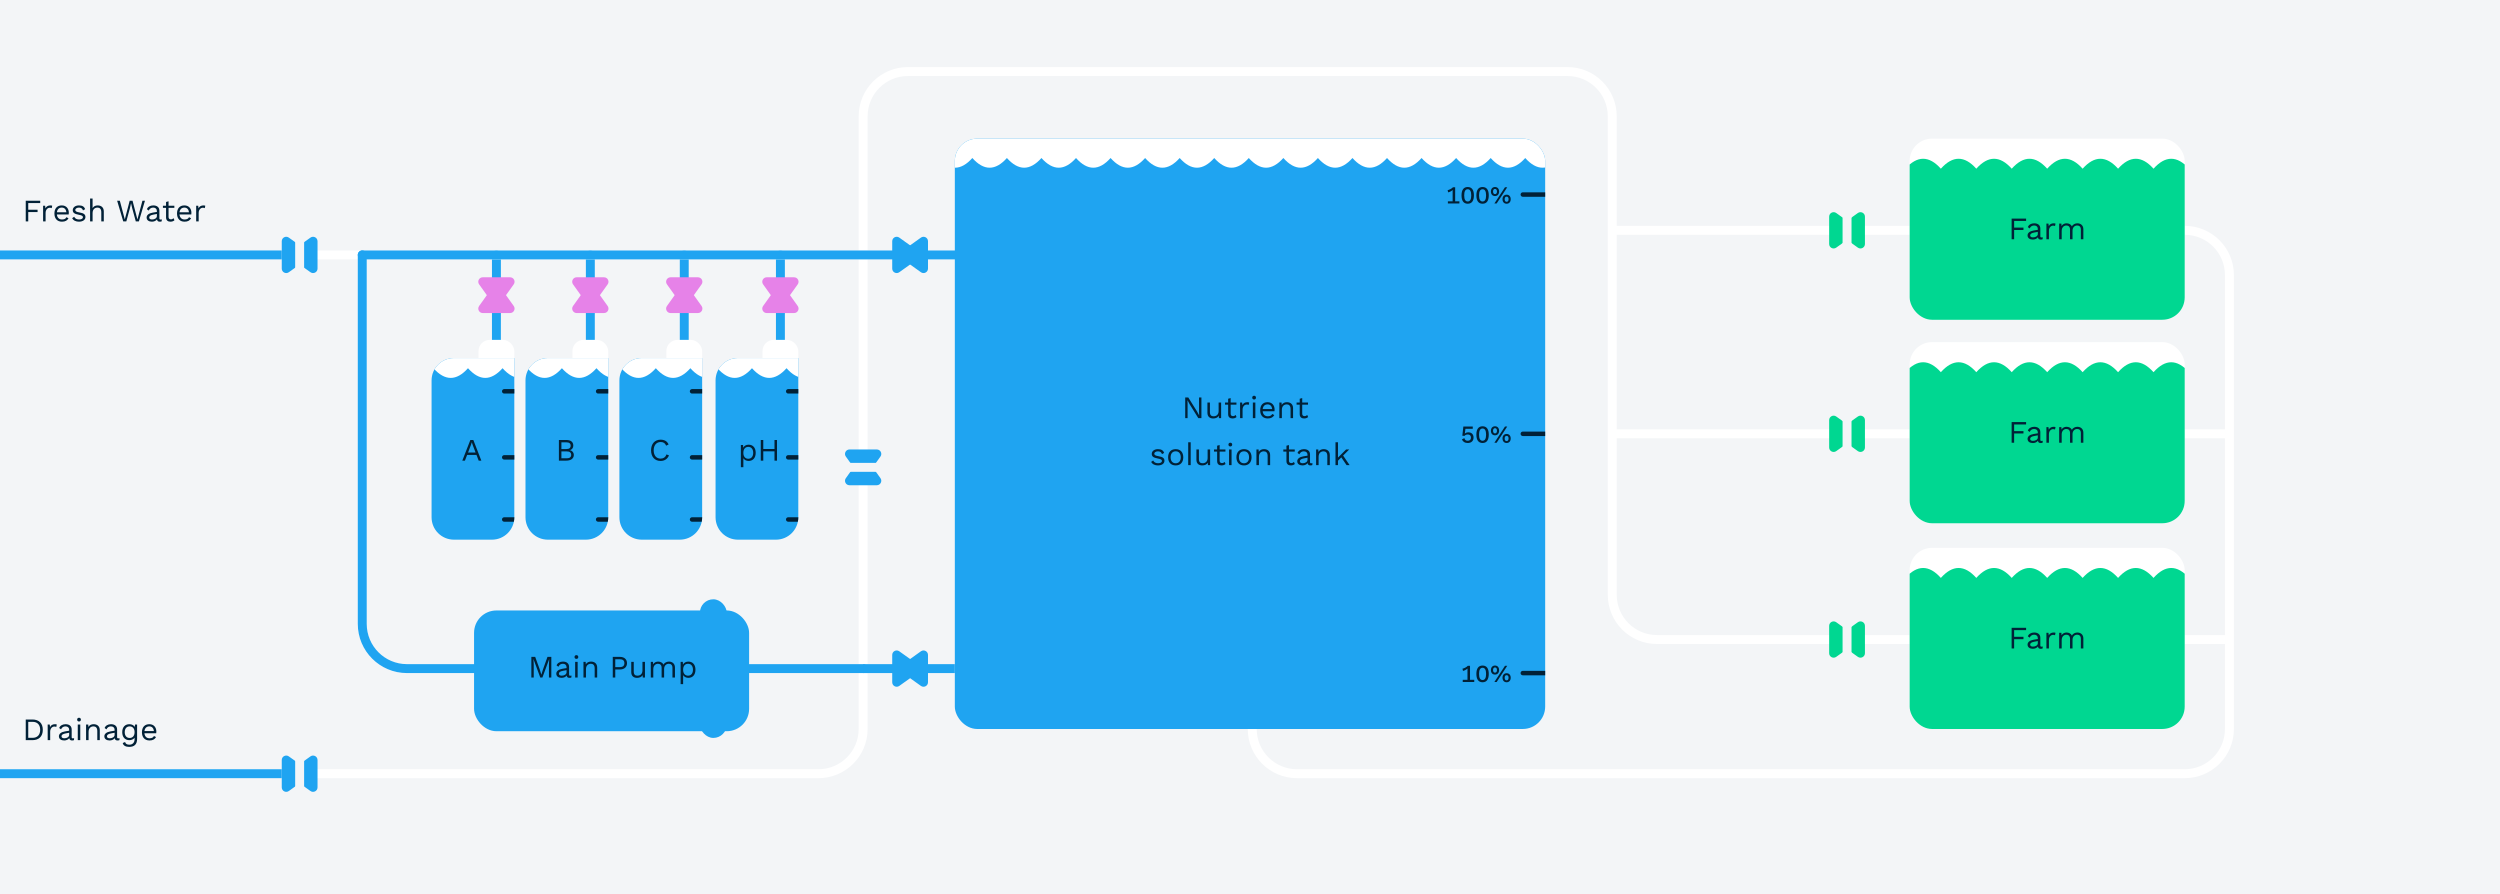 <svg width="1118" height="400" viewBox="0 0 1118 400" fill="none" xmlns="http://www.w3.org/2000/svg">
<rect x="0" y="0" width="1118" height="400" fill="#808080" stroke="none"/>
<g clip-path="url(#clip0_1347_12918)">
<rect width="1118" height="400" fill="#F3F5F7"/>
<path d="M560 326V326C560 337.046 568.954 346 580 346L977 346C988.046 346 997 337.046 997 326L997 286M977 103V103C988.046 103 997 111.954 997 123L997 194M997 194L977 194M997 194L997 286M997 286L977 286" stroke="white" stroke-width="4" stroke-linecap="round" stroke-linejoin="round"/>
<path d="M349 114L349 158" stroke="white" stroke-width="4" stroke-linecap="round" stroke-linejoin="round"/>
<path d="M306 114L306 158" stroke="white" stroke-width="4" stroke-linecap="round" stroke-linejoin="round"/>
<path d="M264 114L264 158" stroke="white" stroke-width="4" stroke-linecap="round" stroke-linejoin="round"/>
<path d="M222 114L222 158" stroke="white" stroke-width="4" stroke-linecap="round" stroke-linejoin="round"/>
<path d="M349 152L349 133" stroke="#1FA4F1" stroke-width="4" stroke-linecap="round" stroke-linejoin="round"/>
<path d="M306 152L306 133" stroke="#1FA4F1" stroke-width="4" stroke-linecap="round" stroke-linejoin="round"/>
<path d="M264 152L264 133" stroke="#1FA4F1" stroke-width="4" stroke-linecap="round" stroke-linejoin="round"/>
<path d="M222 152L222 133" stroke="#1FA4F1" stroke-width="4" stroke-linecap="round" stroke-linejoin="round"/>
<path d="M349 114L349 133" stroke="#1FA4F1" stroke-width="4" stroke-linecap="round" stroke-linejoin="round"/>
<path d="M306 114L306 133" stroke="#1FA4F1" stroke-width="4" stroke-linecap="round" stroke-linejoin="round"/>
<path d="M264 114L264 133" stroke="#1FA4F1" stroke-width="4" stroke-linecap="round" stroke-linejoin="round"/>
<path d="M222 114L222 133" stroke="#1FA4F1" stroke-width="4" stroke-linecap="round" stroke-linejoin="round"/>
<rect x="341" y="152" width="16" height="14" rx="5" fill="white"/>
<g clip-path="url(#clip1_1347_12918)">
<path d="M320 170.123C320 164.6 324.477 160.123 330 160.123H357V231.342C357 236.865 352.523 241.342 347 241.342H330C324.477 241.342 320 236.865 320 231.342V170.123Z" fill="#1FA4F1"/>
<path d="M583.546 164.667C588.697 170.444 593.849 170.444 599 164.667L599 130L289.925 130L289.925 164.667C295.076 170.444 300.227 170.444 305.379 164.667C310.53 170.444 315.681 170.444 320.832 164.667C325.984 170.444 331.135 170.444 336.286 164.667C341.437 170.444 346.589 170.444 351.74 164.667C356.891 170.444 362.042 170.444 367.194 164.667C372.345 170.444 377.496 170.444 382.647 164.667C387.799 170.444 392.95 170.444 398.101 164.667C403.252 170.444 408.404 170.444 413.555 164.667C418.706 170.444 423.857 170.444 429.009 164.667C434.16 170.444 439.311 170.444 444.462 164.667C449.614 170.444 454.765 170.444 459.916 164.667C465.067 170.444 470.219 170.444 475.37 164.667C480.521 170.444 485.672 170.444 490.824 164.667C495.975 170.444 501.126 170.444 506.277 164.667C511.429 170.444 516.58 170.444 521.731 164.667C526.882 170.444 532.034 170.444 537.185 164.667C542.336 170.444 547.487 170.444 552.639 164.667C557.79 170.444 562.941 170.444 568.092 164.667C573.244 170.444 578.395 170.444 583.546 164.667Z" fill="white"/>
<path d="M352.488 203.527C351.936 203.527 351.488 203.975 351.488 204.527C351.488 205.08 351.936 205.527 352.488 205.527L352.488 203.527ZM352.488 205.527L357 205.527L357 203.527L352.488 203.527L352.488 205.527Z" fill="#012137"/>
<path d="M352.488 174C351.936 174 351.488 174.448 351.488 175C351.488 175.552 351.936 176 352.488 176L352.488 174ZM352.488 176L357 176L357 174L352.488 174L352.488 176Z" fill="#012137"/>
<path d="M352.488 231.316C351.936 231.316 351.488 231.764 351.488 232.316C351.488 232.869 351.936 233.316 352.488 233.316L352.488 231.316ZM352.488 233.316L357 233.316L357 231.316L352.488 231.316L352.488 233.316Z" fill="#012137"/>
</g>
<rect x="298" y="152" width="16" height="14" rx="5" fill="white"/>
<g clip-path="url(#clip2_1347_12918)">
<path d="M277 170.123C277 164.6 281.477 160.123 287 160.123H314V231.342C314 236.865 309.523 241.342 304 241.342H287C281.477 241.342 277 236.865 277 231.342V170.123Z" fill="#1FA4F1"/>
<path d="M540.546 164.667C545.697 170.444 550.849 170.444 556 164.667L556 130L246.925 130L246.925 164.667C252.076 170.444 257.227 170.444 262.379 164.667C267.53 170.444 272.681 170.444 277.832 164.667C282.984 170.444 288.135 170.444 293.286 164.667C298.437 170.444 303.589 170.444 308.74 164.667C313.891 170.444 319.042 170.444 324.194 164.667C329.345 170.444 334.496 170.444 339.647 164.667C344.799 170.444 349.95 170.444 355.101 164.667C360.252 170.444 365.404 170.444 370.555 164.667C375.706 170.444 380.857 170.444 386.009 164.667C391.16 170.444 396.311 170.444 401.462 164.667C406.614 170.444 411.765 170.444 416.916 164.667C422.067 170.444 427.219 170.444 432.37 164.667C437.521 170.444 442.672 170.444 447.824 164.667C452.975 170.444 458.126 170.444 463.277 164.667C468.429 170.444 473.58 170.444 478.731 164.667C483.882 170.444 489.034 170.444 494.185 164.667C499.336 170.444 504.487 170.444 509.639 164.667C514.79 170.444 519.941 170.444 525.092 164.667C530.244 170.444 535.395 170.444 540.546 164.667Z" fill="white"/>
<path d="M309.488 203.527C308.936 203.527 308.488 203.975 308.488 204.527C308.488 205.08 308.936 205.527 309.488 205.527L309.488 203.527ZM309.488 205.527L314 205.527L314 203.527L309.488 203.527L309.488 205.527Z" fill="#012137"/>
<path d="M309.488 174C308.936 174 308.488 174.448 308.488 175C308.488 175.552 308.936 176 309.488 176L309.488 174ZM309.488 176L314 176L314 174L309.488 174L309.488 176Z" fill="#012137"/>
<path d="M309.488 231.316C308.936 231.316 308.488 231.764 308.488 232.316C308.488 232.869 308.936 233.316 309.488 233.316L309.488 231.316ZM309.488 233.316L314 233.316L314 231.316L309.488 231.316L309.488 233.316Z" fill="#012137"/>
</g>
<rect x="256" y="152" width="16" height="14" rx="5" fill="white"/>
<g clip-path="url(#clip3_1347_12918)">
<path d="M235 170.123C235 164.6 239.477 160.123 245 160.123H272V231.342C272 236.865 267.523 241.342 262 241.342H245C239.477 241.342 235 236.865 235 231.342V170.123Z" fill="#1FA4F1"/>
<path d="M498.546 164.667C503.697 170.444 508.849 170.444 514 164.667L514 130L204.925 130L204.925 164.667C210.076 170.444 215.227 170.444 220.379 164.667C225.53 170.444 230.681 170.444 235.832 164.667C240.984 170.444 246.135 170.444 251.286 164.667C256.437 170.444 261.589 170.444 266.74 164.667C271.891 170.444 277.042 170.444 282.194 164.667C287.345 170.444 292.496 170.444 297.647 164.667C302.799 170.444 307.95 170.444 313.101 164.667C318.252 170.444 323.404 170.444 328.555 164.667C333.706 170.444 338.857 170.444 344.009 164.667C349.16 170.444 354.311 170.444 359.462 164.667C364.614 170.444 369.765 170.444 374.916 164.667C380.067 170.444 385.219 170.444 390.37 164.667C395.521 170.444 400.672 170.444 405.824 164.667C410.975 170.444 416.126 170.444 421.277 164.667C426.429 170.444 431.58 170.444 436.731 164.667C441.882 170.444 447.034 170.444 452.185 164.667C457.336 170.444 462.487 170.444 467.639 164.667C472.79 170.444 477.941 170.444 483.092 164.667C488.244 170.444 493.395 170.444 498.546 164.667Z" fill="white"/>
<path d="M267.488 203.527C266.936 203.527 266.488 203.975 266.488 204.527C266.488 205.08 266.936 205.527 267.488 205.527L267.488 203.527ZM267.488 205.527L272 205.527L272 203.527L267.488 203.527L267.488 205.527Z" fill="#012137"/>
<path d="M267.488 174C266.936 174 266.488 174.448 266.488 175C266.488 175.552 266.936 176 267.488 176L267.488 174ZM267.488 176L272 176L272 174L267.488 174L267.488 176Z" fill="#012137"/>
<path d="M267.488 231.316C266.936 231.316 266.488 231.764 266.488 232.316C266.488 232.869 266.936 233.316 267.488 233.316L267.488 231.316ZM267.488 233.316L272 233.316L272 231.316L267.488 231.316L267.488 233.316Z" fill="#012137"/>
</g>
<rect x="214" y="152" width="16" height="14" rx="5" fill="white"/>
<g clip-path="url(#clip4_1347_12918)">
<path d="M193 170.123C193 164.6 197.477 160.123 203 160.123H230V231.342C230 236.865 225.523 241.342 220 241.342H203C197.477 241.342 193 236.865 193 231.342V170.123Z" fill="#1FA4F1"/>
<path d="M456.546 164.667C461.697 170.444 466.849 170.444 472 164.667L472 130L162.925 130L162.925 164.667C168.076 170.444 173.227 170.444 178.379 164.667C183.53 170.444 188.681 170.444 193.832 164.667C198.984 170.444 204.135 170.444 209.286 164.667C214.437 170.444 219.589 170.444 224.74 164.667C229.891 170.444 235.042 170.444 240.194 164.667C245.345 170.444 250.496 170.444 255.647 164.667C260.799 170.444 265.95 170.444 271.101 164.667C276.252 170.444 281.404 170.444 286.555 164.667C291.706 170.444 296.857 170.444 302.009 164.667C307.16 170.444 312.311 170.444 317.462 164.667C322.614 170.444 327.765 170.444 332.916 164.667C338.067 170.444 343.219 170.444 348.37 164.667C353.521 170.444 358.672 170.444 363.824 164.667C368.975 170.444 374.126 170.444 379.277 164.667C384.429 170.444 389.58 170.444 394.731 164.667C399.882 170.444 405.034 170.444 410.185 164.667C415.336 170.444 420.487 170.444 425.639 164.667C430.79 170.444 435.941 170.444 441.092 164.667C446.244 170.444 451.395 170.444 456.546 164.667Z" fill="white"/>
<path d="M225.488 203.527C224.936 203.527 224.488 203.975 224.488 204.527C224.488 205.08 224.936 205.527 225.488 205.527L225.488 203.527ZM225.488 205.527L230 205.527L230 203.527L225.488 203.527L225.488 205.527Z" fill="#012137"/>
<path d="M225.488 174C224.936 174 224.488 174.448 224.488 175C224.488 175.552 224.936 176 225.488 176L225.488 174ZM225.488 176L230 176L230 174L225.488 174L225.488 176Z" fill="#012137"/>
<path d="M225.488 231.316C224.936 231.316 224.488 231.764 224.488 232.316C224.488 232.869 224.936 233.316 225.488 233.316L225.488 231.316ZM225.488 233.316L230 233.316L230 231.316L225.488 231.316L225.488 233.316Z" fill="#012137"/>
</g>
<path d="M134.5 346L366 346C377.046 346 386 337.046 386 326V300M854 286H741C729.954 286 721 277.046 721 266V194M721 194L854 194M721 194V103M721 103V52C721 40.954 712.046 32 701 32L406 32C394.954 32 386 40.954 386 52V113L386 298V115M721 103L787.5 103H854" stroke="white" stroke-width="4" stroke-linecap="round" stroke-linejoin="round"/>
<path d="M427 114L162 114M133.5 114H162M162 114V279C162 290.046 170.954 299 182 299L212 299M386 299H335" stroke="white" stroke-width="4" stroke-linecap="round" stroke-linejoin="round"/>
<path d="M386 299H427" stroke="white" stroke-width="4"/>
<path d="M14.494 321.76C17.392 321.76 19.142 323.412 19.142 326.38C19.142 329.348 17.392 331 14.494 331H11.512V321.76H14.494ZM14.606 329.95C16.72 329.95 17.966 328.62 17.966 326.38C17.966 324.14 16.72 322.81 14.606 322.81H12.632V329.95H14.606ZM24.628 323.86C24.866 323.86 25.188 323.888 25.398 324L25.174 325.092C24.963 324.98 24.655 324.91 24.291 324.91C23.451 324.91 22.444 325.652 22.444 327.22V331H21.323V324H22.233L22.387 325.148C22.779 324.294 23.535 323.86 24.628 323.86ZM32.587 330.188C32.769 330.188 32.979 330.16 33.147 330.118L33.077 331C32.881 331.07 32.587 331.14 32.237 331.14C31.551 331.14 31.103 330.888 30.977 330.104C30.529 330.762 29.619 331.14 28.723 331.14C27.407 331.14 26.343 330.524 26.343 329.264C26.343 328.214 27.267 327.388 29.073 327.08L30.935 326.772V326.38C30.935 325.456 30.347 324.84 29.297 324.84C28.373 324.84 27.673 325.288 27.295 326.17L26.469 325.568C26.833 324.532 27.939 323.86 29.297 323.86C30.893 323.86 32.055 324.616 32.055 326.24V329.684C32.055 330.02 32.195 330.188 32.587 330.188ZM28.779 330.16C29.899 330.16 30.935 329.572 30.935 328.648V327.682L29.367 327.976C28.135 328.2 27.505 328.606 27.505 329.264C27.505 329.852 27.981 330.16 28.779 330.16ZM35.337 322.656C34.833 322.656 34.497 322.32 34.497 321.816C34.497 321.312 34.833 320.976 35.337 320.976C35.841 320.976 36.177 321.312 36.177 321.816C36.177 322.32 35.841 322.656 35.337 322.656ZM35.897 324V331H34.777V324H35.897ZM41.897 323.86C43.395 323.86 44.627 324.714 44.627 326.52V331H43.507V326.912C43.507 325.358 42.751 324.84 41.785 324.84C40.763 324.84 39.615 325.484 39.615 327.276V331H38.495V324H39.475L39.545 325.092C40.035 324.21 40.931 323.86 41.897 323.86ZM52.903 330.188C53.085 330.188 53.295 330.16 53.463 330.118L53.393 331C53.197 331.07 52.903 331.14 52.553 331.14C51.867 331.14 51.419 330.888 51.293 330.104C50.845 330.762 49.935 331.14 49.039 331.14C47.723 331.14 46.659 330.524 46.659 329.264C46.659 328.214 47.583 327.388 49.389 327.08L51.251 326.772V326.38C51.251 325.456 50.663 324.84 49.613 324.84C48.689 324.84 47.989 325.288 47.611 326.17L46.785 325.568C47.149 324.532 48.255 323.86 49.613 323.86C51.209 323.86 52.371 324.616 52.371 326.24V329.684C52.371 330.02 52.511 330.188 52.903 330.188ZM49.095 330.16C50.215 330.16 51.251 329.572 51.251 328.648V327.682L49.683 327.976C48.451 328.2 47.821 328.606 47.821 329.264C47.821 329.852 48.297 330.16 49.095 330.16ZM60.385 324H61.309V330.44C61.309 332.848 60.091 334.01 57.753 334.01C56.325 334.01 55.135 333.478 54.883 332.288L55.947 331.826C56.115 332.624 56.731 333.03 57.921 333.03C59.237 333.03 60.175 332.078 60.175 330.706V329.908C59.713 330.566 58.901 331 57.851 331C55.905 331 54.659 329.67 54.659 327.43C54.659 325.19 55.905 323.86 57.851 323.86C58.957 323.86 59.811 324.336 60.245 325.064L60.385 324ZM57.977 330.02C59.307 330.02 60.175 329.054 60.175 327.514V327.346C60.175 325.806 59.307 324.84 57.977 324.84C56.605 324.84 55.779 325.848 55.779 327.43C55.779 329.012 56.605 330.02 57.977 330.02ZM69.917 327.136C69.917 327.458 69.889 327.724 69.861 327.92H64.583C64.723 329.334 65.577 330.16 66.865 330.16C67.887 330.16 68.587 329.796 68.839 329.124L69.777 329.614C69.245 330.566 68.377 331.14 66.865 331.14C64.751 331.14 63.477 329.768 63.477 327.5C63.477 325.232 64.667 323.86 66.781 323.86C68.811 323.86 69.917 325.33 69.917 327.136ZM66.781 324.84C65.535 324.84 64.765 325.61 64.597 326.926H68.839C68.685 325.638 67.971 324.84 66.781 324.84Z" fill="#012137"/>
<path d="M17.98 90.81H12.632V93.792H16.804V94.842H12.632V99H11.512V89.76H17.98V90.81ZM22.577 91.86C22.815 91.86 23.137 91.888 23.347 92L23.123 93.092C22.913 92.98 22.605 92.91 22.241 92.91C21.401 92.91 20.393 93.652 20.393 95.22V99H19.273V92H20.183L20.337 93.148C20.729 92.294 21.485 91.86 22.577 91.86ZM30.775 95.136C30.775 95.458 30.747 95.724 30.719 95.92H25.441C25.581 97.334 26.435 98.16 27.723 98.16C28.745 98.16 29.445 97.796 29.697 97.124L30.635 97.614C30.103 98.566 29.235 99.14 27.723 99.14C25.609 99.14 24.335 97.768 24.335 95.5C24.335 93.232 25.525 91.86 27.639 91.86C29.669 91.86 30.775 93.33 30.775 95.136ZM27.639 92.84C26.393 92.84 25.623 93.61 25.455 94.926H29.697C29.543 93.638 28.829 92.84 27.639 92.84ZM35.284 99.14C33.996 99.14 32.806 98.636 32.274 97.558L33.184 96.928C33.52 97.782 34.388 98.16 35.396 98.16C36.544 98.16 37.09 97.698 37.09 97.124C37.09 96.606 36.656 96.298 35.256 96.046C33.268 95.682 32.54 95.136 32.54 93.96C32.54 92.826 33.59 91.86 35.298 91.86C36.796 91.86 37.678 92.392 38.07 93.54L37.118 94.1C36.81 93.176 36.18 92.84 35.298 92.84C34.36 92.84 33.66 93.344 33.66 93.862C33.66 94.464 34.122 94.772 35.55 95.01C37.51 95.332 38.21 95.92 38.21 97.068C38.21 98.286 37.076 99.14 35.284 99.14ZM43.688 91.86C45.186 91.86 46.418 92.714 46.418 94.52V99H45.298V94.912C45.298 93.358 44.542 92.84 43.576 92.84C42.554 92.84 41.406 93.498 41.406 95.29V99H40.286V88.78H41.406V93.05C41.896 92.21 42.736 91.86 43.688 91.86ZM58.121 93.008L56.497 99H55.111L52.381 89.76H53.585L55.811 98.118L57.995 89.76H59.269L61.453 98.146L63.693 89.76H64.827L62.111 99H60.725L59.087 93.008L58.611 90.922H58.597L58.121 93.008ZM71.811 98.188C71.993 98.188 72.204 98.16 72.371 98.118L72.302 99C72.106 99.07 71.811 99.14 71.462 99.14C70.775 99.14 70.328 98.888 70.201 98.104C69.754 98.762 68.844 99.14 67.948 99.14C66.632 99.14 65.567 98.524 65.567 97.264C65.567 96.214 66.492 95.388 68.297 95.08L70.159 94.772V94.38C70.159 93.456 69.572 92.84 68.522 92.84C67.597 92.84 66.897 93.288 66.519 94.17L65.694 93.568C66.058 92.532 67.163 91.86 68.522 91.86C70.118 91.86 71.279 92.616 71.279 94.24V97.684C71.279 98.02 71.419 98.188 71.811 98.188ZM68.004 98.16C69.124 98.16 70.159 97.572 70.159 96.648V95.682L68.591 95.976C67.359 96.2 66.73 96.606 66.73 97.264C66.73 97.852 67.206 98.16 68.004 98.16ZM77.62 97.572L78.012 98.51C77.578 98.902 76.976 99.14 76.206 99.14C75.17 99.14 74.274 98.622 74.26 97.264V92.966H72.86V92H74.26V90.32L75.38 90.012V92H77.97V92.966H75.38V97.068C75.38 97.754 75.814 98.09 76.43 98.09C76.934 98.09 77.298 97.894 77.62 97.572ZM85.599 95.136C85.599 95.458 85.571 95.724 85.543 95.92H80.265C80.405 97.334 81.259 98.16 82.547 98.16C83.569 98.16 84.269 97.796 84.521 97.124L85.459 97.614C84.927 98.566 84.059 99.14 82.547 99.14C80.433 99.14 79.159 97.768 79.159 95.5C79.159 93.232 80.349 91.86 82.463 91.86C84.493 91.86 85.599 93.33 85.599 95.136ZM82.463 92.84C81.217 92.84 80.447 93.61 80.279 94.926H84.521C84.367 93.638 83.653 92.84 82.463 92.84ZM91.032 91.86C91.27 91.86 91.592 91.888 91.802 92L91.578 93.092C91.368 92.98 91.06 92.91 90.696 92.91C89.856 92.91 88.848 93.652 88.848 95.22V99H87.728V92H88.638L88.792 93.148C89.184 92.294 89.94 91.86 91.032 91.86Z" fill="#012137"/>
<g clip-path="url(#clip5_1347_12918)">
<rect x="854" y="62" width="123" height="81" rx="10" fill="white"/>
<path d="M772.85 75.444C767.567 69.519 762.283 69.519 757 75.444L757 175.5L1074 175.5L1074 75.444C1068.72 69.519 1063.43 69.519 1058.15 75.444C1052.87 69.519 1047.58 69.519 1042.3 75.444C1037.02 69.519 1031.73 69.519 1026.45 75.444C1021.17 69.519 1015.88 69.519 1010.6 75.444C1005.32 69.519 1000.03 69.519 994.75 75.444C989.467 69.519 984.183 69.519 978.9 75.444C973.617 69.519 968.333 69.519 963.05 75.444C957.767 69.519 952.483 69.519 947.2 75.444C941.917 69.519 936.633 69.519 931.35 75.444C926.067 69.519 920.783 69.519 915.5 75.444C910.217 69.519 904.933 69.519 899.65 75.444C894.367 69.519 889.084 69.519 883.8 75.444C878.517 69.519 873.234 69.519 867.95 75.444C862.667 69.519 857.383 69.519 852.1 75.444C846.817 69.519 841.534 69.519 836.25 75.444C830.967 69.519 825.684 69.519 820.4 75.444C815.117 69.519 809.833 69.519 804.55 75.444C799.267 69.519 793.983 69.519 788.7 75.444C783.417 69.519 778.133 69.519 772.85 75.444Z" fill="#00D791"/>
<path d="M906.069 98.81H900.721V101.792H904.893V102.842H900.721V107H899.601V97.76H906.069V98.81ZM912.965 106.188C913.147 106.188 913.357 106.16 913.525 106.118L913.455 107C913.259 107.07 912.965 107.14 912.615 107.14C911.929 107.14 911.481 106.888 911.355 106.104C910.907 106.762 909.997 107.14 909.101 107.14C907.785 107.14 906.721 106.524 906.721 105.264C906.721 104.214 907.645 103.388 909.451 103.08L911.313 102.772V102.38C911.313 101.456 910.725 100.84 909.675 100.84C908.751 100.84 908.051 101.288 907.673 102.17L906.847 101.568C907.211 100.532 908.317 99.86 909.675 99.86C911.271 99.86 912.433 100.616 912.433 102.24V105.684C912.433 106.02 912.573 106.188 912.965 106.188ZM909.157 106.16C910.277 106.16 911.313 105.572 911.313 104.648V103.682L909.745 103.976C908.513 104.2 907.883 104.606 907.883 105.264C907.883 105.852 908.359 106.16 909.157 106.16ZM918.459 99.86C918.697 99.86 919.019 99.888 919.229 100L919.005 101.092C918.795 100.98 918.487 100.91 918.123 100.91C917.283 100.91 916.275 101.652 916.275 103.22V107H915.155V100H916.065L916.219 101.148C916.611 100.294 917.367 99.86 918.459 99.86ZM929.003 99.86C930.347 99.86 931.677 100.672 931.677 102.52V107H930.557V102.632C930.557 101.358 929.829 100.84 928.905 100.84C927.813 100.84 926.833 101.666 926.833 103.164V107H925.713V102.632C925.713 101.358 924.985 100.84 924.061 100.84C923.137 100.84 921.989 101.526 921.989 103.262V107H920.869V100H921.849L921.919 101.092C922.423 100.238 923.291 99.86 924.159 99.86C925.139 99.86 926.105 100.294 926.567 101.232C927.001 100.28 928.121 99.86 929.003 99.86Z" fill="#012137"/>
</g>
<g clip-path="url(#clip6_1347_12918)">
<rect x="854" y="153" width="123" height="81" rx="10" fill="white"/>
<path d="M772.85 166.444C767.567 160.519 762.283 160.519 757 166.444L757 266.5L1074 266.5L1074 166.444C1068.72 160.518 1063.43 160.518 1058.15 166.444C1052.87 160.518 1047.58 160.518 1042.3 166.444C1037.02 160.518 1031.73 160.518 1026.45 166.444C1021.17 160.518 1015.88 160.518 1010.6 166.444C1005.32 160.518 1000.03 160.518 994.75 166.444C989.467 160.518 984.183 160.518 978.9 166.444C973.617 160.518 968.333 160.518 963.05 166.444C957.767 160.518 952.483 160.518 947.2 166.444C941.917 160.518 936.633 160.518 931.35 166.444C926.067 160.518 920.783 160.518 915.5 166.444C910.217 160.518 904.933 160.518 899.65 166.444C894.367 160.518 889.084 160.518 883.8 166.444C878.517 160.518 873.234 160.518 867.95 166.444C862.667 160.518 857.383 160.519 852.1 166.444C846.817 160.519 841.534 160.519 836.25 166.444C830.967 160.519 825.684 160.519 820.4 166.444C815.117 160.519 809.833 160.519 804.55 166.444C799.267 160.519 793.983 160.519 788.7 166.444C783.417 160.519 778.133 160.519 772.85 166.444Z" fill="#00D791"/>
<path d="M906.069 189.81H900.721V192.792H904.893V193.842H900.721V198H899.601V188.76H906.069V189.81ZM912.965 197.188C913.147 197.188 913.357 197.16 913.525 197.118L913.455 198C913.259 198.07 912.965 198.14 912.615 198.14C911.929 198.14 911.481 197.888 911.355 197.104C910.907 197.762 909.997 198.14 909.101 198.14C907.785 198.14 906.721 197.524 906.721 196.264C906.721 195.214 907.645 194.388 909.451 194.08L911.313 193.772V193.38C911.313 192.456 910.725 191.84 909.675 191.84C908.751 191.84 908.051 192.288 907.673 193.17L906.847 192.568C907.211 191.532 908.317 190.86 909.675 190.86C911.271 190.86 912.433 191.616 912.433 193.24V196.684C912.433 197.02 912.573 197.188 912.965 197.188ZM909.157 197.16C910.277 197.16 911.313 196.572 911.313 195.648V194.682L909.745 194.976C908.513 195.2 907.883 195.606 907.883 196.264C907.883 196.852 908.359 197.16 909.157 197.16ZM918.459 190.86C918.697 190.86 919.019 190.888 919.229 191L919.005 192.092C918.795 191.98 918.487 191.91 918.123 191.91C917.283 191.91 916.275 192.652 916.275 194.22V198H915.155V191H916.065L916.219 192.148C916.611 191.294 917.367 190.86 918.459 190.86ZM929.003 190.86C930.347 190.86 931.677 191.672 931.677 193.52V198H930.557V193.632C930.557 192.358 929.829 191.84 928.905 191.84C927.813 191.84 926.833 192.666 926.833 194.164V198H925.713V193.632C925.713 192.358 924.985 191.84 924.061 191.84C923.137 191.84 921.989 192.526 921.989 194.262V198H920.869V191H921.849L921.919 192.092C922.423 191.238 923.291 190.86 924.159 190.86C925.139 190.86 926.105 191.294 926.567 192.232C927.001 191.28 928.121 190.86 929.003 190.86Z" fill="#012137"/>
</g>
<g clip-path="url(#clip7_1347_12918)">
<rect x="854" y="245" width="123" height="81" rx="10" fill="white"/>
<path d="M772.85 258.444C767.567 252.519 762.283 252.519 757 258.444L757 358.5L1074 358.5L1074 258.444C1068.72 252.518 1063.43 252.518 1058.15 258.444C1052.87 252.518 1047.58 252.518 1042.3 258.444C1037.02 252.518 1031.73 252.518 1026.45 258.444C1021.17 252.518 1015.88 252.518 1010.6 258.444C1005.32 252.518 1000.03 252.518 994.75 258.444C989.467 252.518 984.183 252.518 978.9 258.444C973.617 252.518 968.333 252.518 963.05 258.444C957.767 252.518 952.483 252.518 947.2 258.444C941.917 252.518 936.633 252.518 931.35 258.444C926.067 252.518 920.783 252.518 915.5 258.444C910.217 252.518 904.933 252.518 899.65 258.444C894.367 252.518 889.084 252.518 883.8 258.444C878.517 252.518 873.234 252.518 867.95 258.444C862.667 252.518 857.383 252.519 852.1 258.444C846.817 252.519 841.534 252.519 836.25 258.444C830.967 252.519 825.684 252.519 820.4 258.444C815.117 252.519 809.833 252.519 804.55 258.444C799.267 252.519 793.983 252.519 788.7 258.444C783.417 252.519 778.133 252.519 772.85 258.444Z" fill="#00D791"/>
<path d="M906.069 281.81H900.721V284.792H904.893V285.842H900.721V290H899.601V280.76H906.069V281.81ZM912.965 289.188C913.147 289.188 913.357 289.16 913.525 289.118L913.455 290C913.259 290.07 912.965 290.14 912.615 290.14C911.929 290.14 911.481 289.888 911.355 289.104C910.907 289.762 909.997 290.14 909.101 290.14C907.785 290.14 906.721 289.524 906.721 288.264C906.721 287.214 907.645 286.388 909.451 286.08L911.313 285.772V285.38C911.313 284.456 910.725 283.84 909.675 283.84C908.751 283.84 908.051 284.288 907.673 285.17L906.847 284.568C907.211 283.532 908.317 282.86 909.675 282.86C911.271 282.86 912.433 283.616 912.433 285.24V288.684C912.433 289.02 912.573 289.188 912.965 289.188ZM909.157 289.16C910.277 289.16 911.313 288.572 911.313 287.648V286.682L909.745 286.976C908.513 287.2 907.883 287.606 907.883 288.264C907.883 288.852 908.359 289.16 909.157 289.16ZM918.459 282.86C918.697 282.86 919.019 282.888 919.229 283L919.005 284.092C918.795 283.98 918.487 283.91 918.123 283.91C917.283 283.91 916.275 284.652 916.275 286.22V290H915.155V283H916.065L916.219 284.148C916.611 283.294 917.367 282.86 918.459 282.86ZM929.003 282.86C930.347 282.86 931.677 283.672 931.677 285.52V290H930.557V285.632C930.557 284.358 929.829 283.84 928.905 283.84C927.813 283.84 926.833 284.666 926.833 286.164V290H925.713V285.632C925.713 284.358 924.985 283.84 924.061 283.84C923.137 283.84 921.989 284.526 921.989 286.262V290H920.869V283H921.849L921.919 284.092C922.423 283.238 923.291 282.86 924.159 282.86C925.139 282.86 926.105 283.294 926.567 284.232C927.001 283.28 928.121 282.86 929.003 282.86Z" fill="#012137"/>
</g>
<rect x="212" y="273" width="123" height="54" rx="10" fill="#1FA4F1"/>
<rect x="313" y="268" width="12" height="62" rx="6" fill="#1FA4F1"/>
<path d="M134 346H0" stroke="white" stroke-width="4"/>
<path d="M134 114H0" stroke="white" stroke-width="4"/>
<g clip-path="url(#clip8_1347_12918)">
<rect x="427" y="62" width="264" height="264" rx="10" fill="#1FA4F1"/>
<path d="M697.546 70.667C702.697 76.444 707.849 76.444 713 70.667L713 36L403.925 36L403.925 70.667C409.076 76.444 414.227 76.444 419.379 70.667C424.53 76.444 429.681 76.444 434.832 70.667C439.984 76.444 445.135 76.444 450.286 70.667C455.437 76.444 460.589 76.444 465.74 70.667C470.891 76.444 476.042 76.444 481.194 70.667C486.345 76.444 491.496 76.444 496.647 70.667C501.799 76.444 506.95 76.444 512.101 70.667C517.252 76.444 522.404 76.444 527.555 70.667C532.706 76.444 537.857 76.444 543.009 70.667C548.16 76.444 553.311 76.444 558.462 70.667C563.614 76.444 568.765 76.444 573.916 70.667C579.067 76.444 584.219 76.444 589.37 70.667C594.521 76.444 599.672 76.444 604.824 70.667C609.975 76.444 615.126 76.444 620.277 70.667C625.429 76.444 630.58 76.444 635.731 70.667C640.882 76.444 646.034 76.444 651.185 70.667C656.336 76.444 661.487 76.444 666.639 70.667C671.79 76.444 676.941 76.444 682.092 70.667C687.244 76.444 692.395 76.444 697.546 70.667Z" fill="white"/>
<path d="M537.276 177.76V187H535.89L532.026 180.812L531.046 178.992H531.032L531.088 180.476V187H530.024V177.76H531.41L535.26 183.92L536.254 185.768H536.268L536.212 184.284V177.76H537.276ZM544.969 180H546.089V187H545.109L545.039 185.936C544.549 186.776 543.653 187.14 542.533 187.14C541.147 187.14 539.957 186.426 539.957 184.578V180H541.077V184.284C541.077 185.726 541.721 186.16 542.729 186.16C543.919 186.16 544.969 185.46 544.969 183.808V180ZM552.587 185.572L552.979 186.51C552.545 186.902 551.943 187.14 551.173 187.14C550.137 187.14 549.241 186.622 549.227 185.264V180.966H547.827V180H549.227V178.32L550.347 178.012V180H552.937V180.966H550.347V185.068C550.347 185.754 550.781 186.09 551.397 186.09C551.901 186.09 552.265 185.894 552.587 185.572ZM557.864 179.86C558.102 179.86 558.424 179.888 558.634 180L558.41 181.092C558.2 180.98 557.892 180.91 557.528 180.91C556.688 180.91 555.68 181.652 555.68 183.22V187H554.56V180H555.47L555.624 181.148C556.016 180.294 556.772 179.86 557.864 179.86ZM560.835 178.656C560.331 178.656 559.995 178.32 559.995 177.816C559.995 177.312 560.331 176.976 560.835 176.976C561.339 176.976 561.675 177.312 561.675 177.816C561.675 178.32 561.339 178.656 560.835 178.656ZM561.395 180V187H560.275V180H561.395ZM569.999 183.136C569.999 183.458 569.971 183.724 569.943 183.92H564.665C564.805 185.334 565.659 186.16 566.947 186.16C567.969 186.16 568.669 185.796 568.921 185.124L569.859 185.614C569.327 186.566 568.459 187.14 566.947 187.14C564.833 187.14 563.559 185.768 563.559 183.5C563.559 181.232 564.749 179.86 566.863 179.86C568.893 179.86 569.999 181.33 569.999 183.136ZM566.863 180.84C565.617 180.84 564.847 181.61 564.679 182.926H568.921C568.767 181.638 568.053 180.84 566.863 180.84ZM575.53 179.86C577.028 179.86 578.26 180.714 578.26 182.52V187H577.14V182.912C577.14 181.358 576.384 180.84 575.418 180.84C574.396 180.84 573.248 181.484 573.248 183.276V187H572.128V180H573.108L573.178 181.092C573.668 180.21 574.564 179.86 575.53 179.86ZM584.592 185.572L584.984 186.51C584.55 186.902 583.948 187.14 583.178 187.14C582.142 187.14 581.246 186.622 581.232 185.264V180.966H579.832V180H581.232V178.32L582.352 178.012V180H584.942V180.966H582.352V185.068C582.352 185.754 582.786 186.09 583.402 186.09C583.906 186.09 584.27 185.894 584.592 185.572ZM517.811 208.14C516.523 208.14 515.333 207.636 514.801 206.558L515.711 205.928C516.047 206.782 516.915 207.16 517.923 207.16C519.071 207.16 519.617 206.698 519.617 206.124C519.617 205.606 519.183 205.298 517.783 205.046C515.795 204.682 515.067 204.136 515.067 202.96C515.067 201.826 516.117 200.86 517.825 200.86C519.323 200.86 520.205 201.392 520.597 202.54L519.645 203.1C519.337 202.176 518.707 201.84 517.825 201.84C516.887 201.84 516.187 202.344 516.187 202.862C516.187 203.464 516.649 203.772 518.077 204.01C520.037 204.332 520.737 204.92 520.737 206.068C520.737 207.286 519.603 208.14 517.811 208.14ZM525.768 200.86C527.882 200.86 529.156 202.232 529.156 204.5C529.156 206.768 527.882 208.14 525.768 208.14C523.654 208.14 522.38 206.768 522.38 204.5C522.38 202.232 523.654 200.86 525.768 200.86ZM525.768 201.826C524.354 201.826 523.5 202.834 523.5 204.5C523.5 206.166 524.354 207.174 525.768 207.174C527.182 207.174 528.036 206.166 528.036 204.5C528.036 202.834 527.182 201.826 525.768 201.826ZM532.479 197.78V208H531.359V197.78H532.479ZM540.047 201H541.167V208H540.187L540.117 206.936C539.627 207.776 538.731 208.14 537.611 208.14C536.225 208.14 535.035 207.426 535.035 205.578V201H536.155V205.284C536.155 206.726 536.799 207.16 537.807 207.16C538.997 207.16 540.047 206.46 540.047 204.808V201ZM547.665 206.572L548.057 207.51C547.623 207.902 547.021 208.14 546.251 208.14C545.215 208.14 544.319 207.622 544.305 206.264V201.966H542.905V201H544.305V199.32L545.425 199.012V201H548.015V201.966H545.425V206.068C545.425 206.754 545.859 207.09 546.475 207.09C546.979 207.09 547.343 206.894 547.665 206.572ZM550.198 199.656C549.694 199.656 549.358 199.32 549.358 198.816C549.358 198.312 549.694 197.976 550.198 197.976C550.702 197.976 551.038 198.312 551.038 198.816C551.038 199.32 550.702 199.656 550.198 199.656ZM550.758 201V208H549.638V201H550.758ZM556.311 200.86C558.425 200.86 559.699 202.232 559.699 204.5C559.699 206.768 558.425 208.14 556.311 208.14C554.197 208.14 552.923 206.768 552.923 204.5C552.923 202.232 554.197 200.86 556.311 200.86ZM556.311 201.826C554.897 201.826 554.043 202.834 554.043 204.5C554.043 206.166 554.897 207.174 556.311 207.174C557.725 207.174 558.579 206.166 558.579 204.5C558.579 202.834 557.725 201.826 556.311 201.826ZM565.276 200.86C566.774 200.86 568.006 201.714 568.006 203.52V208H566.886V203.912C566.886 202.358 566.13 201.84 565.164 201.84C564.142 201.84 562.994 202.484 562.994 204.276V208H561.874V201H562.854L562.924 202.092C563.414 201.21 564.31 200.86 565.276 200.86ZM578.659 206.572L579.051 207.51C578.617 207.902 578.015 208.14 577.245 208.14C576.209 208.14 575.313 207.622 575.299 206.264V201.966H573.899V201H575.299V199.32L576.419 199.012V201H579.009V201.966H576.419V206.068C576.419 206.754 576.853 207.09 577.469 207.09C577.973 207.09 578.337 206.894 578.659 206.572ZM586.372 207.188C586.554 207.188 586.764 207.16 586.932 207.118L586.862 208C586.666 208.07 586.372 208.14 586.022 208.14C585.336 208.14 584.888 207.888 584.762 207.104C584.314 207.762 583.404 208.14 582.508 208.14C581.192 208.14 580.128 207.524 580.128 206.264C580.128 205.214 581.052 204.388 582.858 204.08L584.72 203.772V203.38C584.72 202.456 584.132 201.84 583.082 201.84C582.158 201.84 581.458 202.288 581.08 203.17L580.254 202.568C580.618 201.532 581.724 200.86 583.082 200.86C584.678 200.86 585.84 201.616 585.84 203.24V206.684C585.84 207.02 585.98 207.188 586.372 207.188ZM582.564 207.16C583.684 207.16 584.72 206.572 584.72 205.648V204.682L583.152 204.976C581.92 205.2 581.29 205.606 581.29 206.264C581.29 206.852 581.766 207.16 582.564 207.16ZM591.964 200.86C593.462 200.86 594.694 201.714 594.694 203.52V208H593.574V203.912C593.574 202.358 592.818 201.84 591.852 201.84C590.83 201.84 589.682 202.484 589.682 204.276V208H588.562V201H589.542L589.612 202.092C590.102 201.21 590.998 200.86 591.964 200.86ZM602.186 208L599.834 204.542L598.35 206.026V208H597.23V197.78H598.35V204.626L601.976 201H603.376L600.646 203.73L603.544 208H602.186Z" fill="#012137"/>
</g>
<path d="M214.065 206L213.085 203.438H208.899L207.919 206H206.743L210.341 196.76H211.671L215.255 206H214.065ZM209.305 202.388H212.679L211.433 199.112L210.999 197.824H210.971L210.565 199.07L209.305 202.388Z" fill="#012137"/>
<path d="M249.939 206V196.76H253.229C255.413 196.76 256.379 197.74 256.379 199.308C256.379 200.246 255.819 201.1 254.825 201.296V201.31C255.917 201.52 256.617 202.402 256.617 203.41C256.617 204.978 255.399 206 253.215 206H249.939ZM251.059 200.82H253.243C254.559 200.82 255.203 200.33 255.203 199.308C255.203 198.3 254.559 197.81 253.243 197.81H251.059V200.82ZM251.059 204.95H253.481C254.797 204.95 255.441 204.39 255.441 203.41C255.441 202.43 254.797 201.87 253.481 201.87H251.059V204.95Z" fill="#012137"/>
<path d="M299.161 203.634C298.573 205.216 297.173 206.14 295.437 206.14C292.805 206.14 291.153 204.306 291.153 201.38C291.153 198.454 292.833 196.62 295.409 196.62C297.201 196.62 298.405 197.376 298.993 198.776L297.887 199.294C297.481 198.23 296.725 197.67 295.493 197.67C293.603 197.67 292.329 199.042 292.329 201.38C292.329 203.704 293.519 205.09 295.437 205.09C296.669 205.09 297.635 204.46 298.041 203.214L299.161 203.634Z" fill="#012137"/>
<path d="M334.758 198.86C336.704 198.86 337.95 200.218 337.95 202.5C337.95 204.782 336.704 206.14 334.758 206.14C333.708 206.14 332.868 205.636 332.434 204.908V208.94H331.314V199H332.294L332.364 200.218C332.77 199.42 333.652 198.86 334.758 198.86ZM334.632 205.16C336.004 205.16 336.83 204.124 336.83 202.5C336.83 200.876 336.004 199.84 334.632 199.84C333.302 199.84 332.434 200.834 332.434 202.416V202.584C332.434 204.166 333.302 205.16 334.632 205.16ZM346.351 196.76H347.471V206H346.351V201.842H341.339V206H340.219V196.76H341.339V200.792H346.351V196.76Z" fill="#012137"/>
<path d="M657.389 304.021H659.281V305H654.133V304.021H656.256V299.632C656.256 299.434 656.267 299.214 656.278 298.972C655.706 299.478 654.947 299.885 654.243 300.028L654.023 299.027C654.617 298.95 656.003 298.29 656.399 297.74H657.389V304.021ZM663.005 305.11C661.19 305.11 660.233 303.812 660.233 301.37C660.233 298.928 661.19 297.63 663.005 297.63C664.82 297.63 665.777 298.928 665.777 301.37C665.777 303.812 664.82 305.11 663.005 305.11ZM663.005 304.109C664.05 304.109 664.578 303.196 664.578 301.37C664.578 299.544 664.05 298.631 663.005 298.631C661.96 298.631 661.432 299.544 661.432 301.37C661.432 303.196 661.96 304.109 663.005 304.109ZM668.565 297.63C669.687 297.63 670.402 298.433 670.402 299.654C670.402 300.875 669.687 301.678 668.565 301.678C667.454 301.678 666.728 300.875 666.728 299.654C666.728 298.433 667.454 297.63 668.565 297.63ZM668.279 305L673.031 297.74H674.043L669.302 305H668.279ZM668.565 298.488C668.004 298.488 667.696 298.917 667.696 299.654C667.696 300.38 668.004 300.809 668.565 300.809C669.137 300.809 669.445 300.38 669.445 299.654C669.445 298.917 669.137 298.488 668.565 298.488ZM673.757 301.062C674.879 301.062 675.594 301.865 675.594 303.086C675.594 304.307 674.879 305.11 673.757 305.11C672.646 305.11 671.92 304.307 671.92 303.086C671.92 301.865 672.646 301.062 673.757 301.062ZM673.757 301.931C673.196 301.931 672.888 302.36 672.888 303.086C672.888 303.823 673.196 304.252 673.757 304.252C674.329 304.252 674.637 303.823 674.637 303.086C674.637 302.36 674.329 301.931 673.757 301.931Z" fill="#012137"/>
<path d="M681 300C680.448 300 680 300.448 680 301C680 301.552 680.448 302 681 302V300ZM691 300H681V302H691V300Z" fill="#012137"/>
<path d="M656.685 193.336C658.082 193.336 658.973 194.271 658.973 195.635C658.973 197.23 657.928 198.11 656.388 198.11C655.046 198.11 654.243 197.56 653.759 196.515L654.859 195.91C655.057 196.636 655.42 197.109 656.366 197.109C657.268 197.109 657.829 196.592 657.818 195.701C657.807 194.799 657.312 194.304 656.41 194.304C655.772 194.304 655.244 194.491 654.936 194.931L653.957 194.865L654.408 190.74H658.621V191.752H655.343L655.09 193.765L655.068 193.919H655.079C655.409 193.556 655.948 193.336 656.685 193.336ZM663.005 198.11C661.19 198.11 660.233 196.812 660.233 194.37C660.233 191.928 661.19 190.63 663.005 190.63C664.82 190.63 665.777 191.928 665.777 194.37C665.777 196.812 664.82 198.11 663.005 198.11ZM663.005 197.109C664.05 197.109 664.578 196.196 664.578 194.37C664.578 192.544 664.05 191.631 663.005 191.631C661.96 191.631 661.432 192.544 661.432 194.37C661.432 196.196 661.96 197.109 663.005 197.109ZM668.565 190.63C669.687 190.63 670.402 191.433 670.402 192.654C670.402 193.875 669.687 194.678 668.565 194.678C667.454 194.678 666.728 193.875 666.728 192.654C666.728 191.433 667.454 190.63 668.565 190.63ZM668.279 198L673.031 190.74H674.043L669.302 198H668.279ZM668.565 191.488C668.004 191.488 667.696 191.917 667.696 192.654C667.696 193.38 668.004 193.809 668.565 193.809C669.137 193.809 669.445 193.38 669.445 192.654C669.445 191.917 669.137 191.488 668.565 191.488ZM673.757 194.062C674.879 194.062 675.594 194.865 675.594 196.086C675.594 197.307 674.879 198.11 673.757 198.11C672.646 198.11 671.92 197.307 671.92 196.086C671.92 194.865 672.646 194.062 673.757 194.062ZM673.757 194.931C673.196 194.931 672.888 195.36 672.888 196.086C672.888 196.823 673.196 197.252 673.757 197.252C674.329 197.252 674.637 196.823 674.637 196.086C674.637 195.36 674.329 194.931 673.757 194.931Z" fill="#012137"/>
<path d="M681 193C680.448 193 680 193.448 680 194C680 194.552 680.448 195 681 195V193ZM691 193H681V195H691V193Z" fill="#012137"/>
<path d="M650.75 90.021H652.642V91H647.494V90.021H649.617V85.632C649.617 85.434 649.628 85.214 649.639 84.972C649.067 85.478 648.308 85.885 647.604 86.028L647.384 85.027C647.978 84.95 649.364 84.29 649.76 83.74H650.75V90.021ZM656.366 91.11C654.551 91.11 653.594 89.812 653.594 87.37C653.594 84.928 654.551 83.63 656.366 83.63C658.181 83.63 659.138 84.928 659.138 87.37C659.138 89.812 658.181 91.11 656.366 91.11ZM656.366 90.109C657.411 90.109 657.939 89.196 657.939 87.37C657.939 85.544 657.411 84.631 656.366 84.631C655.321 84.631 654.793 85.544 654.793 87.37C654.793 89.196 655.321 90.109 656.366 90.109ZM663.005 91.11C661.19 91.11 660.233 89.812 660.233 87.37C660.233 84.928 661.19 83.63 663.005 83.63C664.82 83.63 665.777 84.928 665.777 87.37C665.777 89.812 664.82 91.11 663.005 91.11ZM663.005 90.109C664.05 90.109 664.578 89.196 664.578 87.37C664.578 85.544 664.05 84.631 663.005 84.631C661.96 84.631 661.432 85.544 661.432 87.37C661.432 89.196 661.96 90.109 663.005 90.109ZM668.565 83.63C669.687 83.63 670.402 84.433 670.402 85.654C670.402 86.875 669.687 87.678 668.565 87.678C667.454 87.678 666.728 86.875 666.728 85.654C666.728 84.433 667.454 83.63 668.565 83.63ZM668.279 91L673.031 83.74H674.043L669.302 91H668.279ZM668.565 84.488C668.004 84.488 667.696 84.917 667.696 85.654C667.696 86.38 668.004 86.809 668.565 86.809C669.137 86.809 669.445 86.38 669.445 85.654C669.445 84.917 669.137 84.488 668.565 84.488ZM673.757 87.062C674.879 87.062 675.594 87.865 675.594 89.086C675.594 90.307 674.879 91.11 673.757 91.11C672.646 91.11 671.92 90.307 671.92 89.086C671.92 87.865 672.646 87.062 673.757 87.062ZM673.757 87.931C673.196 87.931 672.888 88.36 672.888 89.086C672.888 89.823 673.196 90.252 673.757 90.252C674.329 90.252 674.637 89.823 674.637 89.086C674.637 88.36 674.329 87.931 673.757 87.931Z" fill="#012137"/>
<path d="M681 86C680.448 86 680 86.448 680 87C680 87.552 680.448 88 681 88V86ZM691 86H681V88H691V86Z" fill="#012137"/>
<path d="M246.552 293.76V303H245.488V297.19L245.614 294.754H245.6L242.562 303H241.61L238.572 294.754H238.558L238.684 297.19V303H237.62V293.76H239.342L241.372 299.374L242.072 301.684H242.1L242.814 299.388L244.83 293.76H246.552ZM255.018 302.188C255.2 302.188 255.41 302.16 255.578 302.118L255.508 303C255.312 303.07 255.018 303.14 254.668 303.14C253.982 303.14 253.534 302.888 253.408 302.104C252.96 302.762 252.05 303.14 251.154 303.14C249.838 303.14 248.774 302.524 248.774 301.264C248.774 300.214 249.698 299.388 251.504 299.08L253.366 298.772V298.38C253.366 297.456 252.778 296.84 251.728 296.84C250.804 296.84 250.104 297.288 249.726 298.17L248.9 297.568C249.264 296.532 250.37 295.86 251.728 295.86C253.324 295.86 254.486 296.616 254.486 298.24V301.684C254.486 302.02 254.626 302.188 255.018 302.188ZM251.21 302.16C252.33 302.16 253.366 301.572 253.366 300.648V299.682L251.798 299.976C250.566 300.2 249.936 300.606 249.936 301.264C249.936 301.852 250.412 302.16 251.21 302.16ZM257.767 294.656C257.263 294.656 256.927 294.32 256.927 293.816C256.927 293.312 257.263 292.976 257.767 292.976C258.271 292.976 258.607 293.312 258.607 293.816C258.607 294.32 258.271 294.656 257.767 294.656ZM258.327 296V303H257.207V296H258.327ZM264.328 295.86C265.826 295.86 267.058 296.714 267.058 298.52V303H265.938V298.912C265.938 297.358 265.182 296.84 264.216 296.84C263.194 296.84 262.046 297.484 262.046 299.276V303H260.926V296H261.906L261.976 297.092C262.466 296.21 263.362 295.86 264.328 295.86ZM277.291 293.76C279.153 293.76 280.399 294.838 280.399 296.574C280.399 298.31 279.153 299.388 277.291 299.388H275.149V303H274.029V293.76H277.291ZM277.123 298.338C278.579 298.338 279.223 297.722 279.223 296.574C279.223 295.426 278.579 294.81 277.123 294.81H275.149V298.338H277.123ZM287.306 296H288.426V303H287.446L287.376 301.936C286.886 302.776 285.99 303.14 284.87 303.14C283.484 303.14 282.294 302.426 282.294 300.578V296H283.414V300.284C283.414 301.726 284.058 302.16 285.066 302.16C286.256 302.16 287.306 301.46 287.306 299.808V296ZM299.165 295.86C300.509 295.86 301.839 296.672 301.839 298.52V303H300.719V298.632C300.719 297.358 299.991 296.84 299.067 296.84C297.975 296.84 296.995 297.666 296.995 299.164V303H295.875V298.632C295.875 297.358 295.147 296.84 294.223 296.84C293.299 296.84 292.151 297.526 292.151 299.262V303H291.031V296H292.011L292.081 297.092C292.585 296.238 293.453 295.86 294.321 295.86C295.301 295.86 296.267 296.294 296.729 297.232C297.163 296.28 298.283 295.86 299.165 295.86ZM307.819 295.86C309.765 295.86 311.011 297.218 311.011 299.5C311.011 301.782 309.765 303.14 307.819 303.14C306.769 303.14 305.929 302.636 305.495 301.908V305.94H304.375V296H305.355L305.425 297.218C305.831 296.42 306.713 295.86 307.819 295.86ZM307.693 302.16C309.065 302.16 309.891 301.124 309.891 299.5C309.891 297.876 309.065 296.84 307.693 296.84C306.363 296.84 305.495 297.834 305.495 299.416V299.584C305.495 301.166 306.363 302.16 307.693 302.16Z" fill="#012137"/>
<path d="M126 114H0" stroke="#1FA4F1" stroke-width="4"/>
<path d="M126 346H0" stroke="#1FA4F1" stroke-width="4"/>
<path d="M386 299H335M212 299H182C170.954 299 162 290.046 162 279L162 114" stroke="#1FA4F1" stroke-width="4" stroke-linecap="round" stroke-linejoin="round"/>
<path d="M386 299H427" stroke="#1FA4F1" stroke-width="4"/>
<path d="M427 114L162 114" stroke="#1FA4F1" stroke-width="4" stroke-linecap="round" stroke-linejoin="round"/>
<path d="M818 279.886V292.114C818 293.74 819.839 294.687 821.162 293.741L829.722 287.627C830.838 286.83 830.838 285.17 829.722 284.373L821.162 278.259C819.839 277.313 818 278.26 818 279.886Z" fill="#00D791"/>
<path d="M834 292.114L834 279.886C834 278.26 832.161 277.313 830.838 278.259L822.278 284.373C821.162 285.17 821.162 286.83 822.278 287.627L830.838 293.741C832.161 294.687 834 293.74 834 292.114Z" fill="#00D791"/>
<rect x="824" y="278" width="4" height="16" fill="#F3F5F7"/>
<path d="M818 187.886V200.114C818 201.74 819.839 202.687 821.162 201.741L829.722 195.627C830.838 194.83 830.838 193.17 829.722 192.373L821.162 186.259C819.839 185.313 818 186.26 818 187.886Z" fill="#00D791"/>
<path d="M834 200.114L834 187.886C834 186.26 832.161 185.313 830.838 186.259L822.278 192.373C821.162 193.17 821.162 194.83 822.278 195.627L830.838 201.741C832.161 202.687 834 201.74 834 200.114Z" fill="#00D791"/>
<rect x="824" y="186" width="4" height="16" fill="#F3F5F7"/>
<path d="M818 96.886V109.114C818 110.74 819.839 111.687 821.162 110.741L829.722 104.627C830.838 103.83 830.838 102.17 829.722 101.373L821.162 95.259C819.839 94.313 818 95.26 818 96.886Z" fill="#00D791"/>
<path d="M834 109.114L834 96.886C834 95.26 832.161 94.313 830.838 95.259L822.278 101.373C821.162 102.17 821.162 103.83 822.278 104.627L830.838 110.741C832.161 111.687 834 110.74 834 109.114Z" fill="#00D791"/>
<rect x="824" y="95" width="4" height="16" fill="#F3F5F7"/>
<path d="M379.886 217L392.114 217C393.74 217 394.687 215.161 393.741 213.838L387.627 205.278C386.83 204.162 385.17 204.162 384.373 205.278L378.259 213.838C377.313 215.161 378.26 217 379.886 217Z" fill="#1FA4F1"/>
<path d="M392.114 201L379.886 201C378.26 201 377.313 202.839 378.259 204.162L384.373 212.722C385.17 213.838 386.83 213.838 387.627 212.722L393.741 204.162C394.687 202.839 393.74 201 392.114 201Z" fill="#1FA4F1"/>
<rect x="378" y="211" width="4" height="16" transform="rotate(-90 378 211)" fill="#F3F5F7"/>
<path d="M399 292.886V305.114C399 306.74 400.839 307.687 402.162 306.741L410.722 300.627C411.838 299.83 411.838 298.17 410.722 297.373L402.162 291.259C400.839 290.313 399 291.26 399 292.886Z" fill="#1FA4F1"/>
<path d="M415 305.114L415 292.886C415 291.26 413.161 290.313 411.838 291.259L403.278 297.373C402.162 298.17 402.162 299.83 403.278 300.627L411.838 306.741C413.161 307.687 415 306.74 415 305.114Z" fill="#1FA4F1"/>
<rect x="405" y="291" width="4" height="2" fill="#F3F5F7"/>
<path d="M126 339.886V352.114C126 353.74 127.839 354.687 129.162 353.741L137.722 347.627C138.838 346.83 138.838 345.17 137.722 344.373L129.162 338.259C127.839 337.313 126 338.26 126 339.886Z" fill="#1FA4F1"/>
<path d="M142 352.114L142 339.886C142 338.26 140.161 337.313 138.838 338.259L130.278 344.373C129.162 345.17 129.162 346.83 130.278 347.627L138.838 353.741C140.161 354.687 142 353.74 142 352.114Z" fill="#1FA4F1"/>
<rect x="132" y="338" width="4" height="16" fill="#F3F5F7"/>
<path d="M399 107.886V120.114C399 121.74 400.839 122.687 402.162 121.741L410.722 115.627C411.838 114.83 411.838 113.17 410.722 112.373L402.162 106.259C400.839 105.313 399 106.26 399 107.886Z" fill="#1FA4F1"/>
<path d="M415 120.114L415 107.886C415 106.26 413.161 105.313 411.838 106.259L403.278 112.373C402.162 113.17 402.162 114.83 403.278 115.627L411.838 121.741C413.161 122.687 415 121.74 415 120.114Z" fill="#1FA4F1"/>
<rect x="405" y="106" width="4" height="2" fill="#F3F5F7"/>
<path d="M126 107.886V120.114C126 121.74 127.839 122.687 129.162 121.741L137.722 115.627C138.838 114.83 138.838 113.17 137.722 112.373L129.162 106.259C127.839 105.313 126 106.26 126 107.886Z" fill="#1FA4F1"/>
<path d="M142 120.114L142 107.886C142 106.26 140.161 105.313 138.838 106.259L130.278 112.373C129.162 113.17 129.162 114.83 130.278 115.627L138.838 121.741C140.161 122.687 142 121.74 142 120.114Z" fill="#1FA4F1"/>
<rect x="132" y="106" width="4" height="16" fill="#F3F5F7"/>
<path d="M342.886 140L355.114 140C356.74 140 357.687 138.161 356.741 136.838L350.627 128.278C349.83 127.162 348.17 127.162 347.373 128.278L341.259 136.838C340.313 138.161 341.26 140 342.886 140Z" fill="#E682E8"/>
<path d="M355.114 124L342.886 124C341.26 124 340.313 125.839 341.259 127.162L347.373 135.722C348.17 136.838 349.83 136.838 350.627 135.722L356.741 127.162C357.687 125.839 356.74 124 355.114 124Z" fill="#E682E8"/>
<rect x="341" y="134" width="4" height="2" transform="rotate(-90 341 134)" fill="#F3F5F7"/>
<path d="M299.886 140L312.114 140C313.74 140 314.687 138.161 313.741 136.838L307.627 128.278C306.83 127.162 305.17 127.162 304.373 128.278L298.259 136.838C297.313 138.161 298.26 140 299.886 140Z" fill="#E682E8"/>
<path d="M312.114 124L299.886 124C298.26 124 297.313 125.839 298.259 127.162L304.373 135.722C305.17 136.838 306.83 136.838 307.627 135.722L313.741 127.162C314.687 125.839 313.74 124 312.114 124Z" fill="#E682E8"/>
<rect x="298" y="134" width="4" height="2" transform="rotate(-90 298 134)" fill="#F3F5F7"/>
<path d="M257.886 140L270.114 140C271.74 140 272.687 138.161 271.741 136.838L265.627 128.278C264.83 127.162 263.17 127.162 262.373 128.278L256.259 136.838C255.313 138.161 256.26 140 257.886 140Z" fill="#E682E8"/>
<path d="M270.114 124L257.886 124C256.26 124 255.313 125.839 256.259 127.162L262.373 135.722C263.17 136.838 264.83 136.838 265.627 135.722L271.741 127.162C272.687 125.839 271.74 124 270.114 124Z" fill="#E682E8"/>
<rect x="256" y="134" width="4" height="2" transform="rotate(-90 256 134)" fill="#F3F5F7"/>
<path d="M215.886 140L228.114 140C229.74 140 230.687 138.161 229.741 136.838L223.627 128.278C222.83 127.162 221.17 127.162 220.373 128.278L214.259 136.838C213.313 138.161 214.26 140 215.886 140Z" fill="#E682E8"/>
<path d="M228.114 124L215.886 124C214.26 124 213.313 125.839 214.259 127.162L220.373 135.722C221.17 136.838 222.83 136.838 223.627 135.722L229.741 127.162C230.687 125.839 229.74 124 228.114 124Z" fill="#E682E8"/>
<rect x="214" y="134" width="4" height="2" transform="rotate(-90 214 134)" fill="#F3F5F7"/>
</g>
<defs>
<clipPath id="clip0_1347_12918">
<rect width="1118" height="400" fill="white"/>
</clipPath>
<clipPath id="clip1_1347_12918">
<path d="M320 170.123C320 164.6 324.477 160.123 330 160.123H357V231.342C357 236.865 352.523 241.342 347 241.342H330C324.477 241.342 320 236.865 320 231.342V170.123Z" fill="white"/>
</clipPath>
<clipPath id="clip2_1347_12918">
<path d="M277 170.123C277 164.6 281.477 160.123 287 160.123H314V231.342C314 236.865 309.523 241.342 304 241.342H287C281.477 241.342 277 236.865 277 231.342V170.123Z" fill="white"/>
</clipPath>
<clipPath id="clip3_1347_12918">
<path d="M235 170.123C235 164.6 239.477 160.123 245 160.123H272V231.342C272 236.865 267.523 241.342 262 241.342H245C239.477 241.342 235 236.865 235 231.342V170.123Z" fill="white"/>
</clipPath>
<clipPath id="clip4_1347_12918">
<path d="M193 170.123C193 164.6 197.477 160.123 203 160.123H230V231.342C230 236.865 225.523 241.342 220 241.342H203C197.477 241.342 193 236.865 193 231.342V170.123Z" fill="white"/>
</clipPath>
<clipPath id="clip5_1347_12918">
<rect x="854" y="62" width="123" height="81" rx="10" fill="white"/>
</clipPath>
<clipPath id="clip6_1347_12918">
<rect x="854" y="153" width="123" height="81" rx="10" fill="white"/>
</clipPath>
<clipPath id="clip7_1347_12918">
<rect x="854" y="245" width="123" height="81" rx="10" fill="white"/>
</clipPath>
<clipPath id="clip8_1347_12918">
<rect x="427" y="62" width="264" height="264" rx="10" fill="white"/>
</clipPath>
</defs>
</svg>
